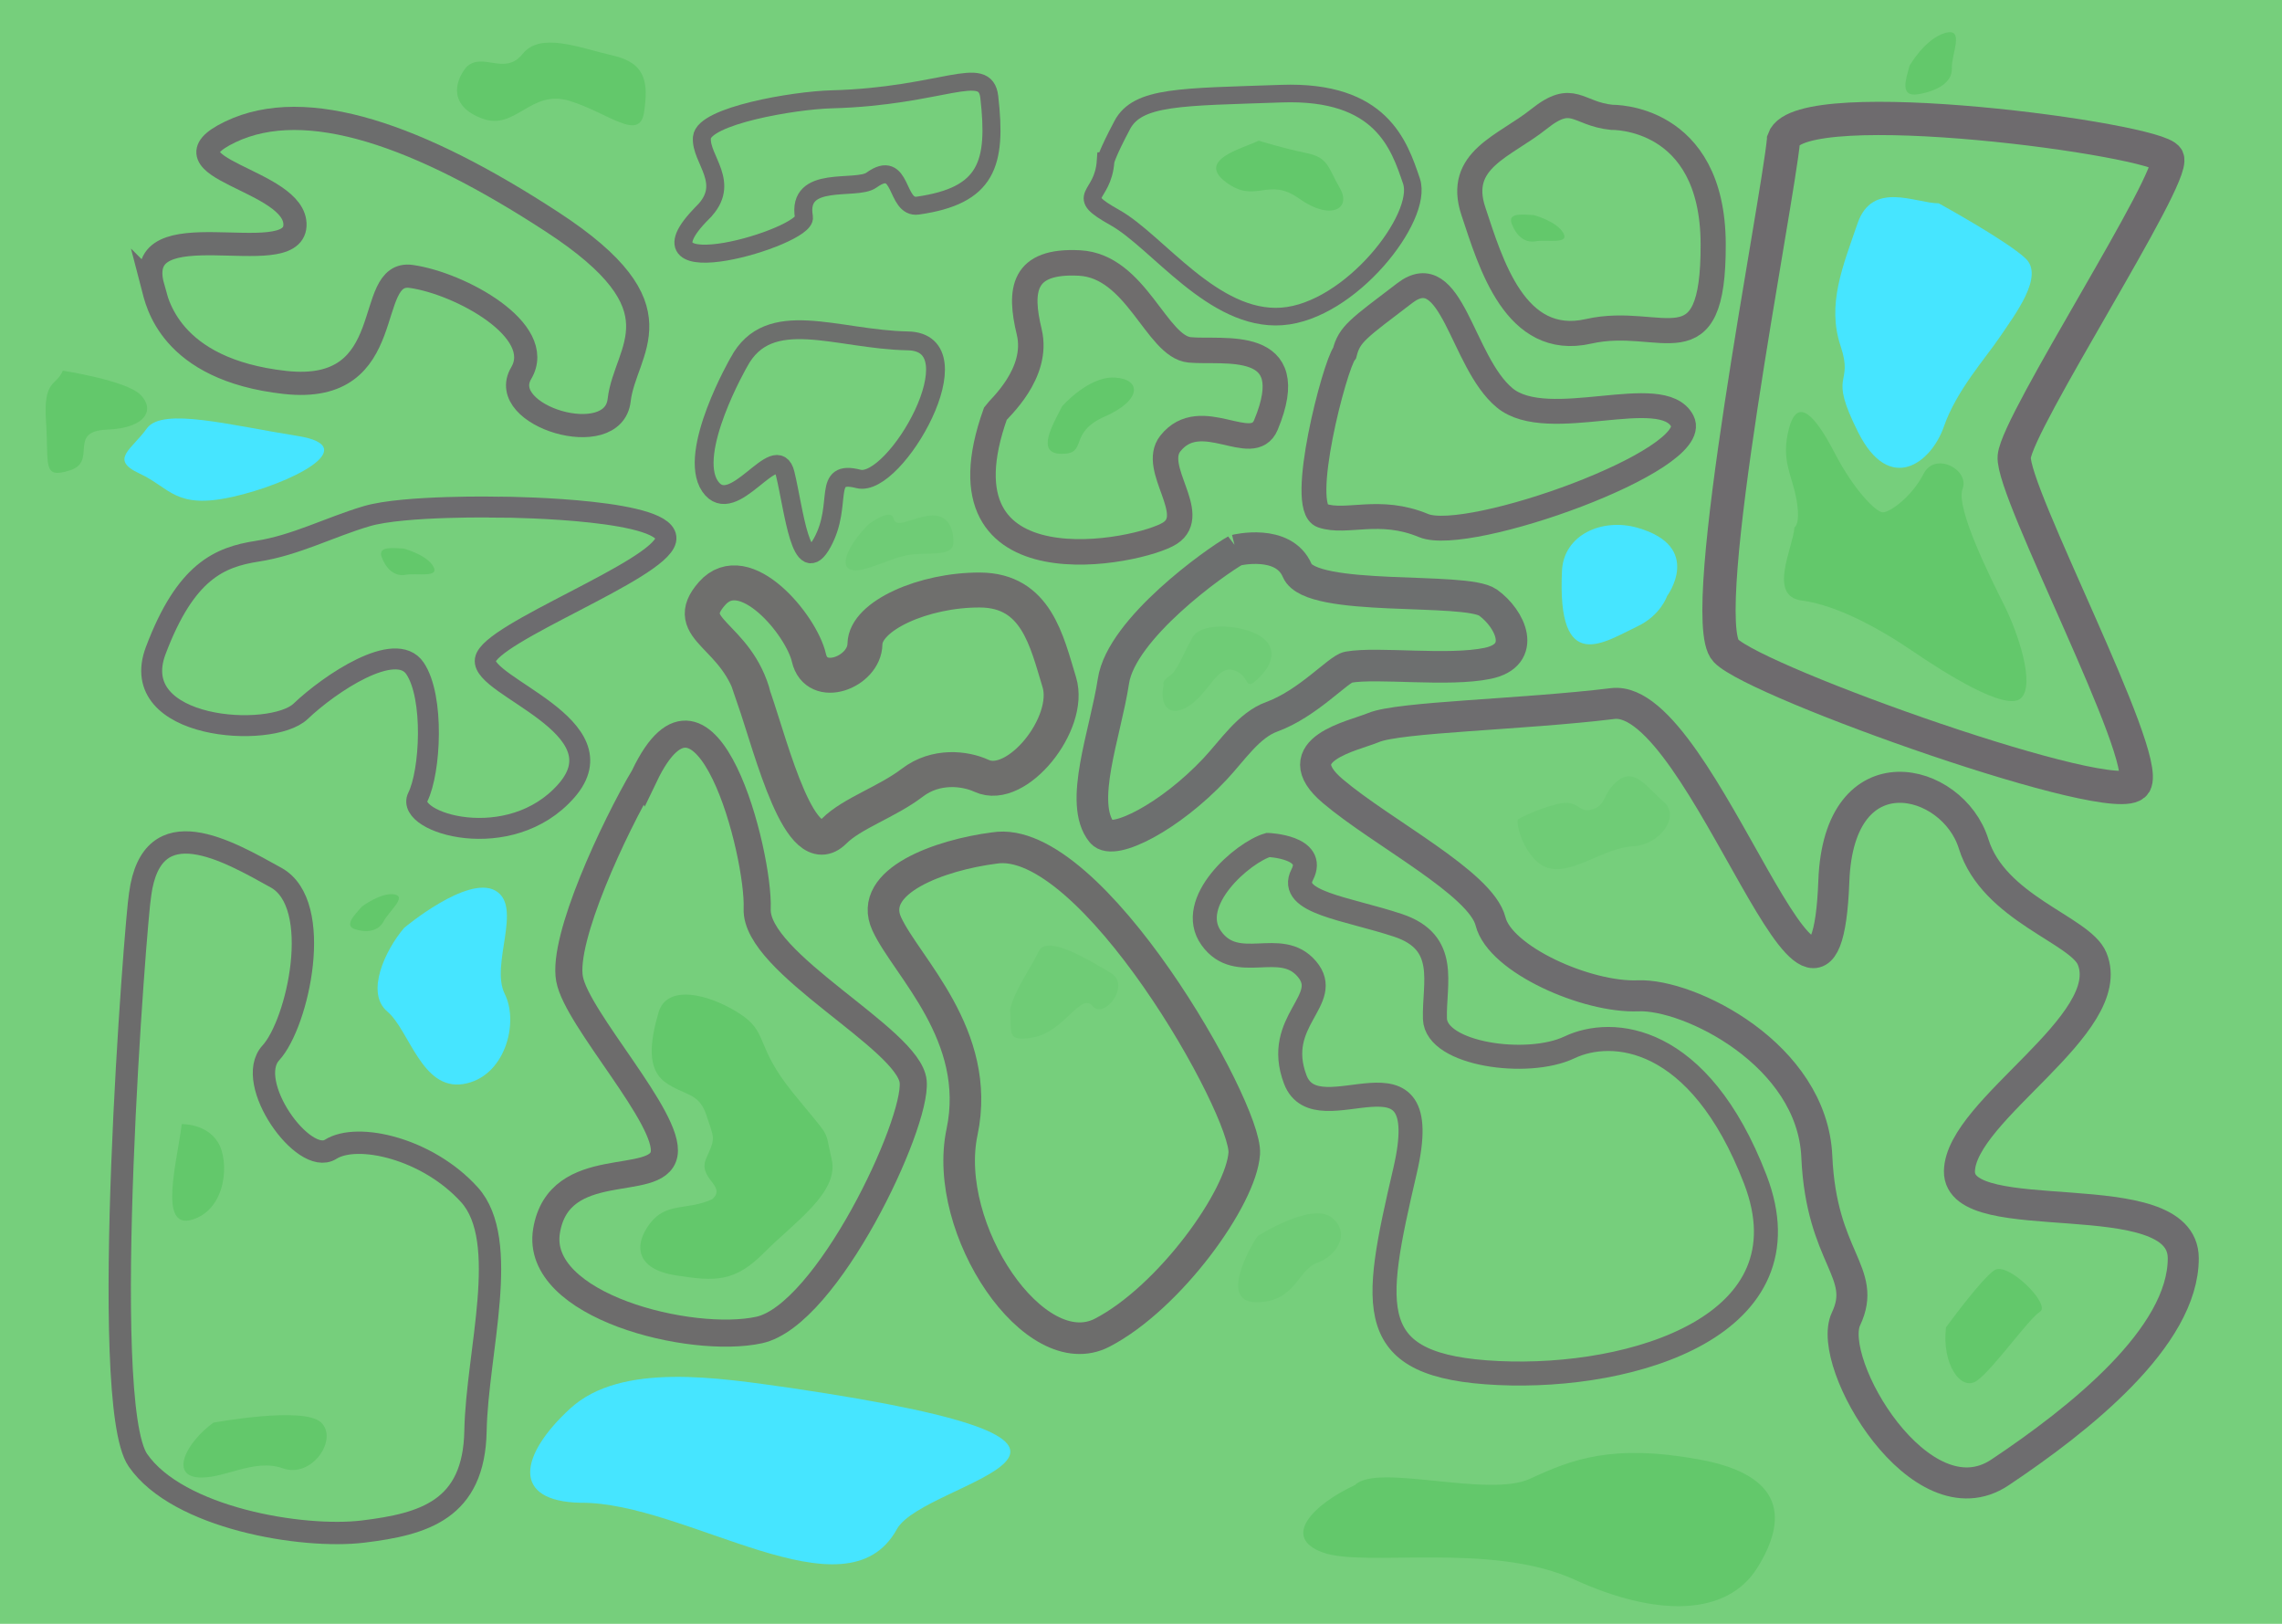 <?xml version="1.0" encoding="UTF-8" standalone="no"?>
<svg
   xmlns:dc="http://purl.org/dc/elements/1.1/"
   xmlns:cc="http://creativecommons.org/ns#"
   xmlns:rdf="http://www.w3.org/1999/02/22-rdf-syntax-ns#"
   xmlns:svg="http://www.w3.org/2000/svg"
   xmlns="http://www.w3.org/2000/svg"
   xmlns:sodipodi="http://sodipodi.sourceforge.net/DTD/sodipodi-0.dtd"
   xmlns:inkscape="http://www.inkscape.org/namespaces/inkscape"
   width="3076.084"
   height="2188.724"
   viewBox="0 0 813.88 579.1"
   version="1.1"
   id="svg8"
   inkscape:export-filename="/home/mixer/projects/LD47/Assets/track.png"
   inkscape:export-xdpi="96"
   inkscape:export-ydpi="96"
   sodipodi:docname="track.svg"
   inkscape:version="1.0.1 (3bc2e813f5, 2020-09-07)">
  <defs
     id="defs2" />
  <sodipodi:namedview
     id="base"
     pagecolor="#ffffff"
     bordercolor="#666666"
     borderopacity="1.0"
     inkscape:pageopacity="0.0"
     inkscape:pageshadow="2"
     inkscape:zoom="0.35"
     inkscape:cx="1425.5189"
     inkscape:cy="1109.0755"
     inkscape:document-units="mm"
     inkscape:current-layer="layer1"
     inkscape:document-rotation="0"
     showgrid="false"
     units="px"
     inkscape:window-width="1920"
     inkscape:window-height="1038"
     inkscape:window-x="0"
     inkscape:window-y="1122"
     inkscape:window-maximized="0"
     fit-margin-top="0"
     fit-margin-left="1.8"
     fit-margin-right="0"
     fit-margin-bottom="0" />
  <g
     inkscape:label="Layer 1"
     inkscape:groupmode="layer"
     id="layer1"
     transform="translate(334.731,78.294)">
    <rect
       style="fill:#76cf7c;fill-opacity:1;stroke:#6d6d6d;stroke-width:0;stroke-linecap:round;stroke-miterlimit:4;stroke-dasharray:none;stroke-dashoffset:0;stroke-opacity:1;paint-order:markers stroke fill"
       id="rect1636"
       width="814.03"
       height="579.1"
       x="-334.731"
       y="-78.294"
       inkscape:export-xdpi="95.968239"
       inkscape:export-ydpi="95.968239" />
    <path
       style="fill:none;stroke:#6c6d6d;stroke-width:8.265;stroke-linecap:butt;stroke-linejoin:miter;stroke-miterlimit:4;stroke-dasharray:none;stroke-dashoffset:0;stroke-opacity:1"
       d="m -280.186,24.023 c 1.335,5.12 5.723,29.488 47.113,34.07 41.39,4.581 27.637,-40.248 45.012,-37.805 17.375,2.443 48.256,19.254 39.21,34.507 -9.046,15.253 32.844,27.949 34.942,9.633 2.098,-18.316 23.492,-32.666 -23.896,-63.579 -47.388,-30.913 -87.686,-45.115 -114.814,-32.094 -27.128,13.021 23.862,16.852 23.087,33.417 -0.775,16.565 -58.673,-6.63 -50.653,21.851 z"
       id="path1612" />
    <path
       style="fill:none;stroke:#6f6d6d;stroke-width:9.09;stroke-linecap:butt;stroke-linejoin:miter;stroke-miterlimit:4;stroke-dasharray:none;stroke-opacity:1"
       d="M 20.311,69.134 C 21.445,67.469 35.93,54.946 32.34,40.048 28.75,25.15 29.914,14.444 50.247,15.496 70.581,16.547 77.694,45.347 89.577,46.481 101.46,47.615 129.846,41.775 116.767,73.235 112.004,84.691 93.526,66.164 82.676,79.872 75.649,88.75 93.073,105.06 82.533,111.862 71.993,118.663 -2.978,134.251 20.311,69.134 Z"
       id="path835"
       sodipodi:nodetypes="cssssssc" />
    <path
       style="fill:none;stroke:#6d6e6d;stroke-width:6.423;stroke-linecap:butt;stroke-linejoin:miter;stroke-miterlimit:4;stroke-dasharray:none;stroke-dashoffset:0;stroke-opacity:1"
       d="m -84.033,-2.569 c 10.422,-10.444 -1.008,-18.894 -0.358,-26.67 0.651,-7.776 32.828,-13.279 46.259,-13.634 39.494,-1.044 54.83,-13.075 56.231,-0.828 2.731,23.861 -0.74,35.203 -25.509,38.734 -8.073,1.151 -5.299,-17.19 -16.486,-9.111 -5.477,3.955 -26.797,-2.252 -24.106,13.245 1.236,7.12 -63.946,26.238 -36.031,-1.736 z"
       id="path1608"
       sodipodi:nodetypes="ssssssss" />
    <path
       style="fill:none;stroke:#6d6f6d;stroke-width:6.723;stroke-linecap:butt;stroke-linejoin:miter;stroke-miterlimit:4;stroke-dasharray:none;stroke-opacity:1"
       d="m -71.22,50.884 c 0,0 -18.48,32.117 -10.275,44.217 8.205,12.1 23.673,-17.351 26.808,-4.427 3.135,12.924 5.635,38.426 13.225,24.535 7.59,-13.891 -0.28,-26.093 12.884,-22.711 13.164,3.382 42.951,-48.78 17.589,-49.229 -25.362,-0.449 -49.507,-12.472 -60.231,7.615 z"
       id="path1614" />
    <path
       style="fill:none;stroke:#6d6c6f;stroke-width:7.465;stroke-linecap:butt;stroke-linejoin:miter;stroke-miterlimit:4;stroke-dasharray:none;stroke-opacity:1"
       d="m -156.573,102.555 c 5.943,0 61.687,0.923 59.289,11.757 -2.398,10.834 -62.842,33.075 -64.363,42.697 -1.521,9.622 49.093,23.682 28.933,46.696 -20.16,23.014 -57.546,11.367 -53.023,2.295 4.522,-9.071 5.94,-35.68 -0.993,-45.949 -6.933,-10.269 -30.341,5.378 -40.793,15.337 -10.452,9.959 -62.34,6.643 -51.671,-21.664 10.67,-28.307 22.74,-33.364 36.295,-35.451 13.555,-2.087 25.778,-8.593 38.99,-12.495 13.212,-3.902 47.336,-3.224 47.336,-3.224 z"
       id="path1616" />
    <path
       style="fill:none;stroke:#6d6c6c;stroke-width:9.665;stroke-linecap:butt;stroke-linejoin:miter;stroke-miterlimit:4;stroke-dasharray:none;stroke-opacity:1"
       d="m -104.886,198.376 c -11.037,18.729 -29.36,58.082 -26.712,72.448 2.647,14.366 36.044,49.889 33.713,62.447 -2.332,12.558 -37.449,0.531 -41.916,27.369 -4.467,26.838 51.594,40.666 75.841,35.373 24.246,-5.293 56.314,-73.292 54.917,-88.558 -1.397,-15.266 -56.408,-42.177 -55.637,-61.645 0.771,-19.468 -18.131,-93.519 -40.205,-47.433 z"
       id="path1618" />
    <path
       style="fill:none;stroke:#6f6f6d;stroke-width:12.465;stroke-linecap:butt;stroke-linejoin:miter;stroke-miterlimit:4;stroke-dasharray:none;stroke-opacity:1"
       d="m -65.825,170.559 c 6.41,18.627 16.513,59.605 28.586,47.533 6.393,-6.393 18.817,-10.337 27.889,-17.265 8.39,-6.407 18.778,-5.168 24.692,-2.44 12.573,5.798 32.228,-18.68 27.732,-33.379 -4.495,-14.698 -8.205,-32.776 -28.253,-32.886 -20.048,-0.109 -40.931,9.189 -41.067,19.248 -0.136,10.059 -17.322,16.595 -19.985,4.917 -2.664,-11.678 -22.959,-36.118 -34.57,-22.904 -11.611,13.214 9.08,14.074 14.977,37.175 z"
       id="path1620"
       sodipodi:nodetypes="cssssssssc" />
    <path
       style="fill:none;stroke:#6d6d6c;stroke-width:11.265;stroke-linecap:butt;stroke-linejoin:miter;stroke-miterlimit:4;stroke-dasharray:none;stroke-opacity:1"
       d="m 19.841,224.135 c -19.155,2.457 -45.357,11.747 -38.307,27.054 7.05,15.307 34.128,39.677 26.841,74.248 -7.287,34.571 25.937,84.058 50.027,71.519 24.09,-12.539 49.656,-48.238 50.636,-63.974 C 110.017,317.244 54.428,218.438 19.841,224.135 Z"
       id="path1622" />
    <path
       style="fill:none;stroke:#6d6f6f;stroke-width:11.265;stroke-linecap:butt;stroke-linejoin:miter;stroke-miterlimit:4;stroke-dasharray:none;stroke-opacity:1"
       d="m 106.033,117.938 c -7.186,3.994 -40.8,27.919 -43.655,46.654 -2.856,18.734 -12.596,43.635 -4.123,53.935 4.027,4.896 24.375,-5.552 40.337,-22.563 6.337,-6.753 12.034,-15.641 20.233,-18.625 12.937,-4.709 23.81,-17.069 27.333,-17.698 10.377,-1.855 35.695,1.573 49.752,-1.385 14.056,-2.957 8.095,-15.877 0.083,-21.639 -8.012,-5.763 -63.156,0.029 -68.059,-11.429 -4.903,-11.458 -21.901,-7.249 -21.901,-7.249 z"
       id="path1624"
       sodipodi:nodetypes="ssssssssscs" />
    <path
       style="fill:none;stroke:#6f6f6e;stroke-width:8.565;stroke-linecap:butt;stroke-linejoin:miter;stroke-miterlimit:4;stroke-dasharray:none;stroke-opacity:1"
       d="m 117.541,223.038 c -9.057,2.641 -29.491,20.427 -20.239,33.273 9.252,12.846 24.658,-0.134 34.07,10.96 9.412,11.094 -12.07,18.423 -4.155,39.389 7.915,20.966 50.718,-17.096 39.166,32.564 -11.552,49.659 -15.124,69.882 33.226,72.144 48.35,2.262 111.737,-17.009 91.676,-69.085 -20.061,-52.076 -51.228,-54.221 -66.249,-47.067 -15.021,7.154 -47.614,2.472 -47.992,-10.208 -0.378,-12.68 5.107,-27.247 -13.222,-33.317 -18.329,-6.07 -39.243,-8.151 -34.112,-18.063 5.131,-9.913 -12.168,-10.59 -12.168,-10.59 z"
       id="path1626" />
    <path
       style="fill:none;stroke:#6e6d6f;stroke-width:11.065;stroke-linecap:butt;stroke-linejoin:miter;stroke-miterlimit:4;stroke-dasharray:none;stroke-opacity:1"
       d="m 155.145,181.176 c -7.04,2.974 -32.097,7.774 -14.537,22.658 17.56,14.884 52.865,32.86 56.267,46.462 3.402,13.602 34.413,27.298 52.611,26.542 18.198,-0.756 62.143,20.906 63.754,57.323 1.611,36.418 18.285,41.208 10.413,57.902 -7.385,15.661 26.63,73.624 54.89,54.762 28.26,-18.862 65.459,-48.305 65.393,-76.424 -0.066,-28.119 -80.251,-9.143 -79.829,-31.032 0.423,-21.889 57.037,-52.431 47.297,-75.829 -4.264,-10.243 -35.088,-17.881 -42.243,-40.908 -7.448,-23.972 -48.061,-34.154 -49.845,13.245 -3.173,84.308 -46.55,-67.211 -78.868,-63.264 -32.318,3.947 -76.285,4.753 -85.303,8.563 z"
       id="path1628"
       sodipodi:nodetypes="ssssssssssssss" />
    <path
       style="fill:none;stroke:#6d6d6e;stroke-width:6.277;stroke-linecap:butt;stroke-linejoin:miter;stroke-miterlimit:4;stroke-dasharray:none;stroke-opacity:1"
       d="M 59.583,-20.839 C 58.629,-7.117 47.716,-9.219 62.918,-0.69 78.119,7.839 97.997,36.316 122.437,34.55 c 24.44,-1.766 50.611,-35.356 46.238,-48.255 -4.373,-12.899 -10.758,-32.453 -46.393,-31.193 -35.635,1.26 -51.227,0.765 -56.762,11.195 -5.535,10.429 -5.937,12.864 -5.937,12.864 z"
       id="path1630" />
    <path
       style="fill:none;stroke:#6e6e6d;stroke-width:8.965;stroke-linecap:butt;stroke-linejoin:miter;stroke-miterlimit:4;stroke-dasharray:none;stroke-opacity:1"
       d="m 240.157,-36.44 c -12.54,-1.29 -13.808,-9.174 -26.07,0.627 -12.261,9.801 -29.477,14.435 -23.329,32.857 6.147,18.423 14.822,48.772 41.067,42.828 26.244,-5.944 44.636,14.925 44.457,-31.182 -0.179,-46.107 -36.125,-45.13 -36.125,-45.13 z"
       id="path1632" />
    <path
       style="fill:none;stroke:#6e6d6e;stroke-width:8.865;stroke-linecap:butt;stroke-linejoin:miter;stroke-miterlimit:4;stroke-dasharray:none;stroke-opacity:1"
       d="m 144.827,47.57 c -3.513,4.4 -16.739,55.031 -8.005,58.02 8.734,2.989 20.315,-3.039 36.175,3.546 15.86,6.585 99.388,-23.271 92.289,-37.228 -7.099,-13.956 -47.913,4.492 -63.375,-8.317 -15.462,-12.809 -18.732,-50.236 -35.623,-37.366 -16.891,12.87 -19.707,14.616 -21.461,21.345 z"
       id="path1634" />
    <path
       style="fill:none;stroke:#6e6b6e;stroke-width:11.865;stroke-linecap:butt;stroke-linejoin:miter;stroke-miterlimit:4;stroke-dasharray:none;stroke-opacity:1"
       d="m 301.384,-28.548 c -2.029,22.286 -31.62,170.836 -20.571,182.307 11.049,11.471 140.13,57.329 145.895,47.385 5.765,-9.944 -44.116,-104.098 -43.054,-116.573 1.062,-12.475 57.781,-99.693 54.643,-106.419 -3.138,-6.726 -130.965,-24.089 -136.913,-6.7 z"
       id="path1678"
       inkscape:export-xdpi="96"
       inkscape:export-ydpi="96" />
    <path
       style="fill:none;stroke:#6c6c6c;stroke-width:7.965;stroke-linecap:butt;stroke-linejoin:miter;stroke-miterlimit:4;stroke-dasharray:none;stroke-opacity:1"
       d="m -284.748,240.573 c -1.523,8.349 -15.067,181.192 -0.807,201.871 14.26,20.678 58.62,28.092 80.336,25.452 21.716,-2.64 39.536,-7.766 40.071,-35.859 0.535,-28.094 12.675,-67.843 -2.174,-84.272 -14.849,-16.429 -39.864,-22.253 -49.502,-16.182 -9.639,6.071 -30.998,-23.84 -21.308,-34.396 9.69,-10.557 19.071,-52.95 1.878,-62.483 -17.193,-9.534 -44.239,-25.329 -48.493,5.87 z"
       id="path1680" />
    <path
       style="fill:#46e5ff;fill-opacity:1;stroke:none;stroke-width:0.265px;stroke-linecap:butt;stroke-linejoin:miter;stroke-opacity:1"
       d="m -131.352,424.001 c -18.161,16.663 -21.16,33.112 3.662,33.629 37.741,-0.361 94.636,42.469 112.837,9.405 9.701,-17.622 105.858,-29.135 -37.871,-50.352 -25.642,-3.604 -60.466,-9.346 -78.627,7.318 z"
       id="path1682"
       sodipodi:nodetypes="zcscz" />
    <path
       style="fill:#46e5ff;fill-opacity:1;stroke:none;stroke-width:0.265px;stroke-linecap:butt;stroke-linejoin:miter;stroke-opacity:1"
       d="m -282.276,74.367 c -5.345,7.648 -13.667,11.133 -2.673,16.227 10.994,5.094 12.701,12.873 33.173,8.301 20.472,-4.572 47.169,-17.927 23.16,-21.722 -24.009,-3.796 -47.956,-10.261 -53.66,-2.806 z"
       id="path1684" />
    <path
       style="fill:#46e5ff;fill-opacity:1;stroke:none;stroke-width:0.265px;stroke-linecap:butt;stroke-linejoin:miter;stroke-opacity:1"
       d="m 356.723,-5.786 c -8.214,0 -23.664,-8.25 -28.96,7.172 -5.296,15.422 -10.967,28.926 -6.057,43.666 4.91,14.739 -4.848,8.725 6.32,30.897 11.168,22.172 25.992,10.923 30.523,-2.083 4.531,-13.007 14.871,-24.376 20.12,-32.196 5.249,-7.82 15.752,-21.433 9.044,-27.779 C 381.006,7.544 356.723,-5.786 356.723,-5.786 Z"
       id="path1686" />
    <path
       style="fill:#46e5ff;fill-opacity:1;stroke:none;stroke-width:0.265px;stroke-linecap:butt;stroke-linejoin:miter;stroke-opacity:1"
       d="m -190.569,252.589 c -6.794,7.928 -13.917,23.193 -6.038,29.841 7.879,6.648 12.287,28.224 27.08,25.874 14.794,-2.351 20.035,-21.687 14.803,-32.177 -5.232,-10.49 6.611,-31.21 -3.361,-36.815 -9.972,-5.605 -32.484,13.278 -32.484,13.278 z"
       id="path1688" />
    <path
       style="fill:#46e5ff;fill-opacity:1;stroke:none;stroke-width:0.265px;stroke-linecap:butt;stroke-linejoin:miter;stroke-opacity:1"
       d="m 249.232,109.904 c -12.582,-3.577 -26.253,2.528 -26.878,15.324 -1.839,37.698 15.195,25.365 26.844,19.889 8.349,-3.925 10.641,-10.846 10.641,-10.846 0,0 13.101,-17.627 -10.607,-24.367 z"
       id="path851"
       sodipodi:nodetypes="ssscs" />
    <path
       style="fill:#6fcc76;stroke:none;stroke-width:0.265px;stroke-linecap:butt;stroke-linejoin:miter;stroke-opacity:1;fill-opacity:1"
       d="m 113.887,362.48 c -1.188,1.309 -14.758,23.478 -0.688,23.616 14.071,0.138 14.882,-11.599 21.799,-14.005 6.917,-2.405 12.323,-10.676 5.156,-16.226 -7.167,-5.55 -26.268,6.615 -26.268,6.615 z"
       id="path853" />
    <path
       style="fill:#6fcc76;stroke:none;stroke-width:0.265px;stroke-linecap:butt;stroke-linejoin:miter;stroke-opacity:1;fill-opacity:1"
       d="m 25.488,281.993 c 1.059,7.12 -2.244,11.709 8.543,9.622 10.787,-2.088 16.778,-16.098 20.885,-11.142 4.107,4.957 13.848,-7.423 6.549,-11.759 -7.299,-4.336 -22.762,-13.938 -25.682,-7.811 -2.92,6.127 -9.004,14.364 -10.294,21.09 z"
       id="path855" />
    <path
       style="fill:#6fcc76;stroke:none;stroke-width:0.265px;stroke-linecap:butt;stroke-linejoin:miter;stroke-opacity:1;fill-opacity:1"
       d="m 206.598,213.932 c -0.774,2.609 3.423,16.246 12.024,17.597 8.601,1.351 19.108,-7.497 28.967,-8.009 9.859,-0.512 17,-10.708 11.12,-15.786 -5.88,-5.078 -10.363,-12.311 -16.244,-7.752 -5.881,4.559 -3.955,8.777 -9.294,10.381 -5.339,1.604 -4.502,-3.991 -12.751,-1.85 -8.249,2.142 -13.823,5.419 -13.823,5.419 z"
       id="path857" />
    <path
       style="fill:#6fcc76;stroke:none;stroke-width:0.265px;stroke-linecap:butt;stroke-linejoin:miter;stroke-opacity:1;fill-opacity:1"
       d="m 80.279,166.01 c -1.634,7.089 1.971,12.143 9.187,7.333 7.216,-4.811 9.886,-14.687 16.033,-12.548 6.147,2.138 3.106,8.272 9.001,2.405 5.895,-5.867 5.898,-12.01 -1.318,-15.485 -7.216,-3.475 -19.508,-3.735 -22.441,1.066 -2.933,4.801 -5.482,12.245 -8.35,13.997 -2.868,1.753 -2.112,3.232 -2.112,3.232 z"
       id="path859" />
    <path
       style="fill:#6fcc76;stroke:none;stroke-width:0.265px;stroke-linecap:butt;stroke-linejoin:miter;stroke-opacity:1;fill-opacity:1"
       d="m -24.753,108.527 c -5.075,4.808 -10.942,13.633 -7.213,16.026 3.729,2.393 13.641,-3.477 20.575,-4.808 6.934,-1.331 16.392,0.807 16.659,-4.271 0.267,-5.078 -1.867,-10.678 -8.532,-9.879 -6.665,0.798 -11.779,4.808 -12.777,0.985 -0.999,-3.823 -8.711,1.947 -8.711,1.947 z"
       id="path861" />
    <path
       style="fill:#63c86b;stroke:none;stroke-width:0.265px;stroke-linecap:butt;stroke-linejoin:miter;stroke-opacity:1;fill-opacity:1"
       d="m -168.412,-54.363 c -4.582,5.675 -5.921,14.131 5.839,18.407 11.76,4.276 17.072,-10.619 30.957,-6.368 13.885,4.251 24.979,14.744 26.583,4.067 1.604,-10.678 0.638,-17.567 -11.185,-20.256 -11.824,-2.689 -25.738,-8.535 -32.123,-0.551 -6.385,7.985 -14.268,-0.898 -20.071,4.7 z"
       id="path863" />
    <path
       style="fill:#63c86b;stroke:none;stroke-width:0.265px;stroke-linecap:butt;stroke-linejoin:miter;stroke-opacity:1;fill-opacity:1"
       d="m -312.323,53.903 c -2.405,5.69 -7.044,2.944 -5.988,18.268 1.056,15.325 -1.51,20.452 8.516,17.28 10.026,-3.172 -1.093,-13.966 13.213,-14.525 14.306,-0.559 17.088,-7.389 11.898,-12.491 -5.19,-5.102 -27.639,-8.532 -27.639,-8.532 z"
       id="path865" />
    <path
       style="fill:#63c86b;stroke:none;stroke-width:0.265px;stroke-linecap:butt;stroke-linejoin:miter;stroke-opacity:1;fill-opacity:1"
       d="m 359.318,395.069 c -1.597,12.809 5.255,23.224 11.135,18.948 5.88,-4.276 18.316,-21.973 22.372,-24.51 4.056,-2.537 -11.457,-17.993 -16.223,-14.831 -4.766,3.162 -17.284,20.394 -17.284,20.394 z"
       id="path867" />
    <path
       style="fill:#63c86b;stroke:none;stroke-width:0.265px;stroke-linecap:butt;stroke-linejoin:miter;stroke-opacity:1;fill-opacity:1"
       d="m 148.559,451.286 c -15.101,7.026 -26.385,18.757 -11.406,24.104 14.979,5.348 59.941,-3.907 89.661,9.649 29.72,13.556 54.503,12.915 65.199,-4.209 10.697,-17.124 10.071,-33.068 -20.797,-38.661 -30.868,-5.593 -45.187,-0.099 -60.195,6.875 -15.008,6.974 -54.562,-5.666 -62.462,2.243 z"
       id="path869" />
    <path
       style="fill:#63c86b;stroke:none;stroke-width:0.265px;stroke-linecap:butt;stroke-linejoin:miter;stroke-opacity:1;fill-opacity:1"
       d="m 44.058,66.629 c -3.201,6.381 -9.67,16.94 -0.122,16.933 9.548,-0.007 2.039,-7.452 15.403,-13.332 C 72.702,64.35 72.292,56.873 62.845,56.357 53.398,55.842 44.058,66.629 44.058,66.629 Z"
       id="path871" />
    <path
       style="fill:#63c86b;stroke:none;stroke-width:0.265px;stroke-linecap:butt;stroke-linejoin:miter;stroke-opacity:1;fill-opacity:1"
       d="m 114.188,-28.129 c -5.345,2.673 -22.411,6.756 -11.72,14.774 10.691,8.018 14.972,-2.106 26.145,5.88 11.173,7.986 18.8,3.657 14.53,-3.708 -4.27,-7.365 -4.032,-10.938 -11.964,-12.535 -7.932,-1.597 -16.991,-4.411 -16.991,-4.411 z"
       id="path873" />
    <path
       style="fill:#63c86b;stroke:none;stroke-width:0.265px;stroke-linecap:butt;stroke-linejoin:miter;stroke-opacity:1;fill-opacity:1"
       d="m 305.265,109.767 c -0.535,7.47 -9.622,24.516 2.666,26.113 12.288,1.597 27.41,9.815 39.151,17.814 11.74,7.999 33.595,21.861 38.914,17.051 5.319,-4.811 -1.072,-23.502 -5.882,-33.124 -4.811,-9.622 -17.466,-34.761 -14.889,-41.587 2.577,-6.827 -9.78,-13.443 -13.916,-5.337 -4.136,8.106 -11.951,13.714 -14.471,13.714 -2.52,0 -10.378,-7.952 -17.26,-21.222 -6.882,-13.269 -13.2,-20.219 -16.251,-8.733 -3.051,11.487 1.117,16.537 2.664,25.437 1.547,8.9 -0.725,9.874 -0.725,9.874 z"
       id="path875" />
    <path
       style="fill:#63c86b;stroke:none;stroke-width:0.265px;stroke-linecap:butt;stroke-linejoin:miter;stroke-opacity:1;fill-opacity:1"
       d="m -80.721,349.374 c -8.843,4.117 -16.334,0.911 -22.219,8.664 -5.886,7.753 -5.007,16.256 9.173,18.483 14.18,2.227 21.063,2.497 31.627,-8.152 10.565,-10.649 26.795,-21.422 24.028,-33.228 -2.767,-11.806 0.335,-6.308 -13.736,-23.625 -14.071,-17.317 -8.438,-21.592 -19.443,-28.551 -11.006,-6.959 -25.65,-10.312 -28.587,-0.159 -2.937,10.153 -4.289,20.036 2.41,24.858 6.699,4.822 12.004,3.471 14.677,11.75 2.673,8.279 3.453,7.818 0.003,15.221 -3.449,7.403 7.521,9.944 2.069,14.739 z"
       id="path877" />
    <path
       style="fill:#63c86b;stroke:none;stroke-width:0.265px;stroke-linecap:butt;stroke-linejoin:miter;stroke-opacity:1;fill-opacity:1"
       d="m -258.653,429.069 c -10.029,7.427 -14.947,18.403 -5.867,19.465 9.08,1.062 20.142,-6.932 30.635,-3.2 10.493,3.732 19.926,-10.511 13.642,-16.37 -6.284,-5.86 -38.41,0.106 -38.41,0.106 z"
       id="path879" />
    <path
       style="fill:#63c86b;stroke:none;stroke-width:0.265px;stroke-linecap:butt;stroke-linejoin:miter;stroke-opacity:1;fill-opacity:1"
       d="m -269.908,322.584 c -1.622,13.316 -8.535,37.812 3.746,34.077 12.281,-3.735 13.354,-20.92 9.132,-27.641 -4.222,-6.721 -12.878,-6.436 -12.878,-6.436 z"
       id="path889" />
    <path
       style="fill:#63c86b;stroke:none;stroke-width:0.265px;stroke-linecap:butt;stroke-linejoin:miter;stroke-opacity:1;fill-opacity:1"
       d="m -205.639,244.989 c -2.457,2.835 -6.607,6.795 -2.459,8.115 4.147,1.319 8.305,0.752 10.195,-2.838 1.89,-3.591 8.488,-8.856 3.775,-9.61 -4.713,-0.754 -11.511,4.333 -11.511,4.333 z"
       id="path891" />
    <path
       style="fill:#63c86b;fill-opacity:1;stroke:none;stroke-width:0.265px;stroke-linecap:butt;stroke-linejoin:miter;stroke-opacity:1"
       d="m -190.687,117.348 c -3.747,-0.187 -9.423,-1.014 -7.906,3.065 1.517,4.079 4.527,7.004 8.519,6.278 3.992,-0.725 12.206,1.225 9.894,-2.951 -2.312,-4.176 -10.507,-6.393 -10.507,-6.393 z"
       id="path893" />
    <path
       style="fill:#63c86b;fill-opacity:1;stroke:none;stroke-width:0.265px;stroke-linecap:butt;stroke-linejoin:miter;stroke-opacity:1"
       d="m 212.32,-1.584 c -3.747,-0.187 -9.423,-1.014 -7.906,3.065 1.517,4.079 4.527,7.004 8.519,6.278 3.992,-0.725 12.206,1.225 9.894,-2.951 -2.312,-4.176 -10.507,-6.393 -10.507,-6.393 z"
       id="path895"
       inkscape:transform-center-x="-1.1003336"
       inkscape:transform-center-y="-3.178002" />
    <path
       style="fill:#63c86b;fill-opacity:1;stroke:none;stroke-width:0.265px;stroke-linecap:butt;stroke-linejoin:miter;stroke-opacity:1"
       d="m 346.309,-54.854 c -1.167,4.528 -3.803,11.293 3.076,10.164 6.879,-1.129 12.256,-4.278 12.019,-9.266 -0.237,-4.988 4.784,-14.643 -2.433,-12.564 -7.217,2.079 -12.662,11.666 -12.662,11.666 z"
       id="path897"
       inkscape:transform-center-x="5.0116419"
       inkscape:transform-center-y="-1.8713424" />
  </g>
</svg>
